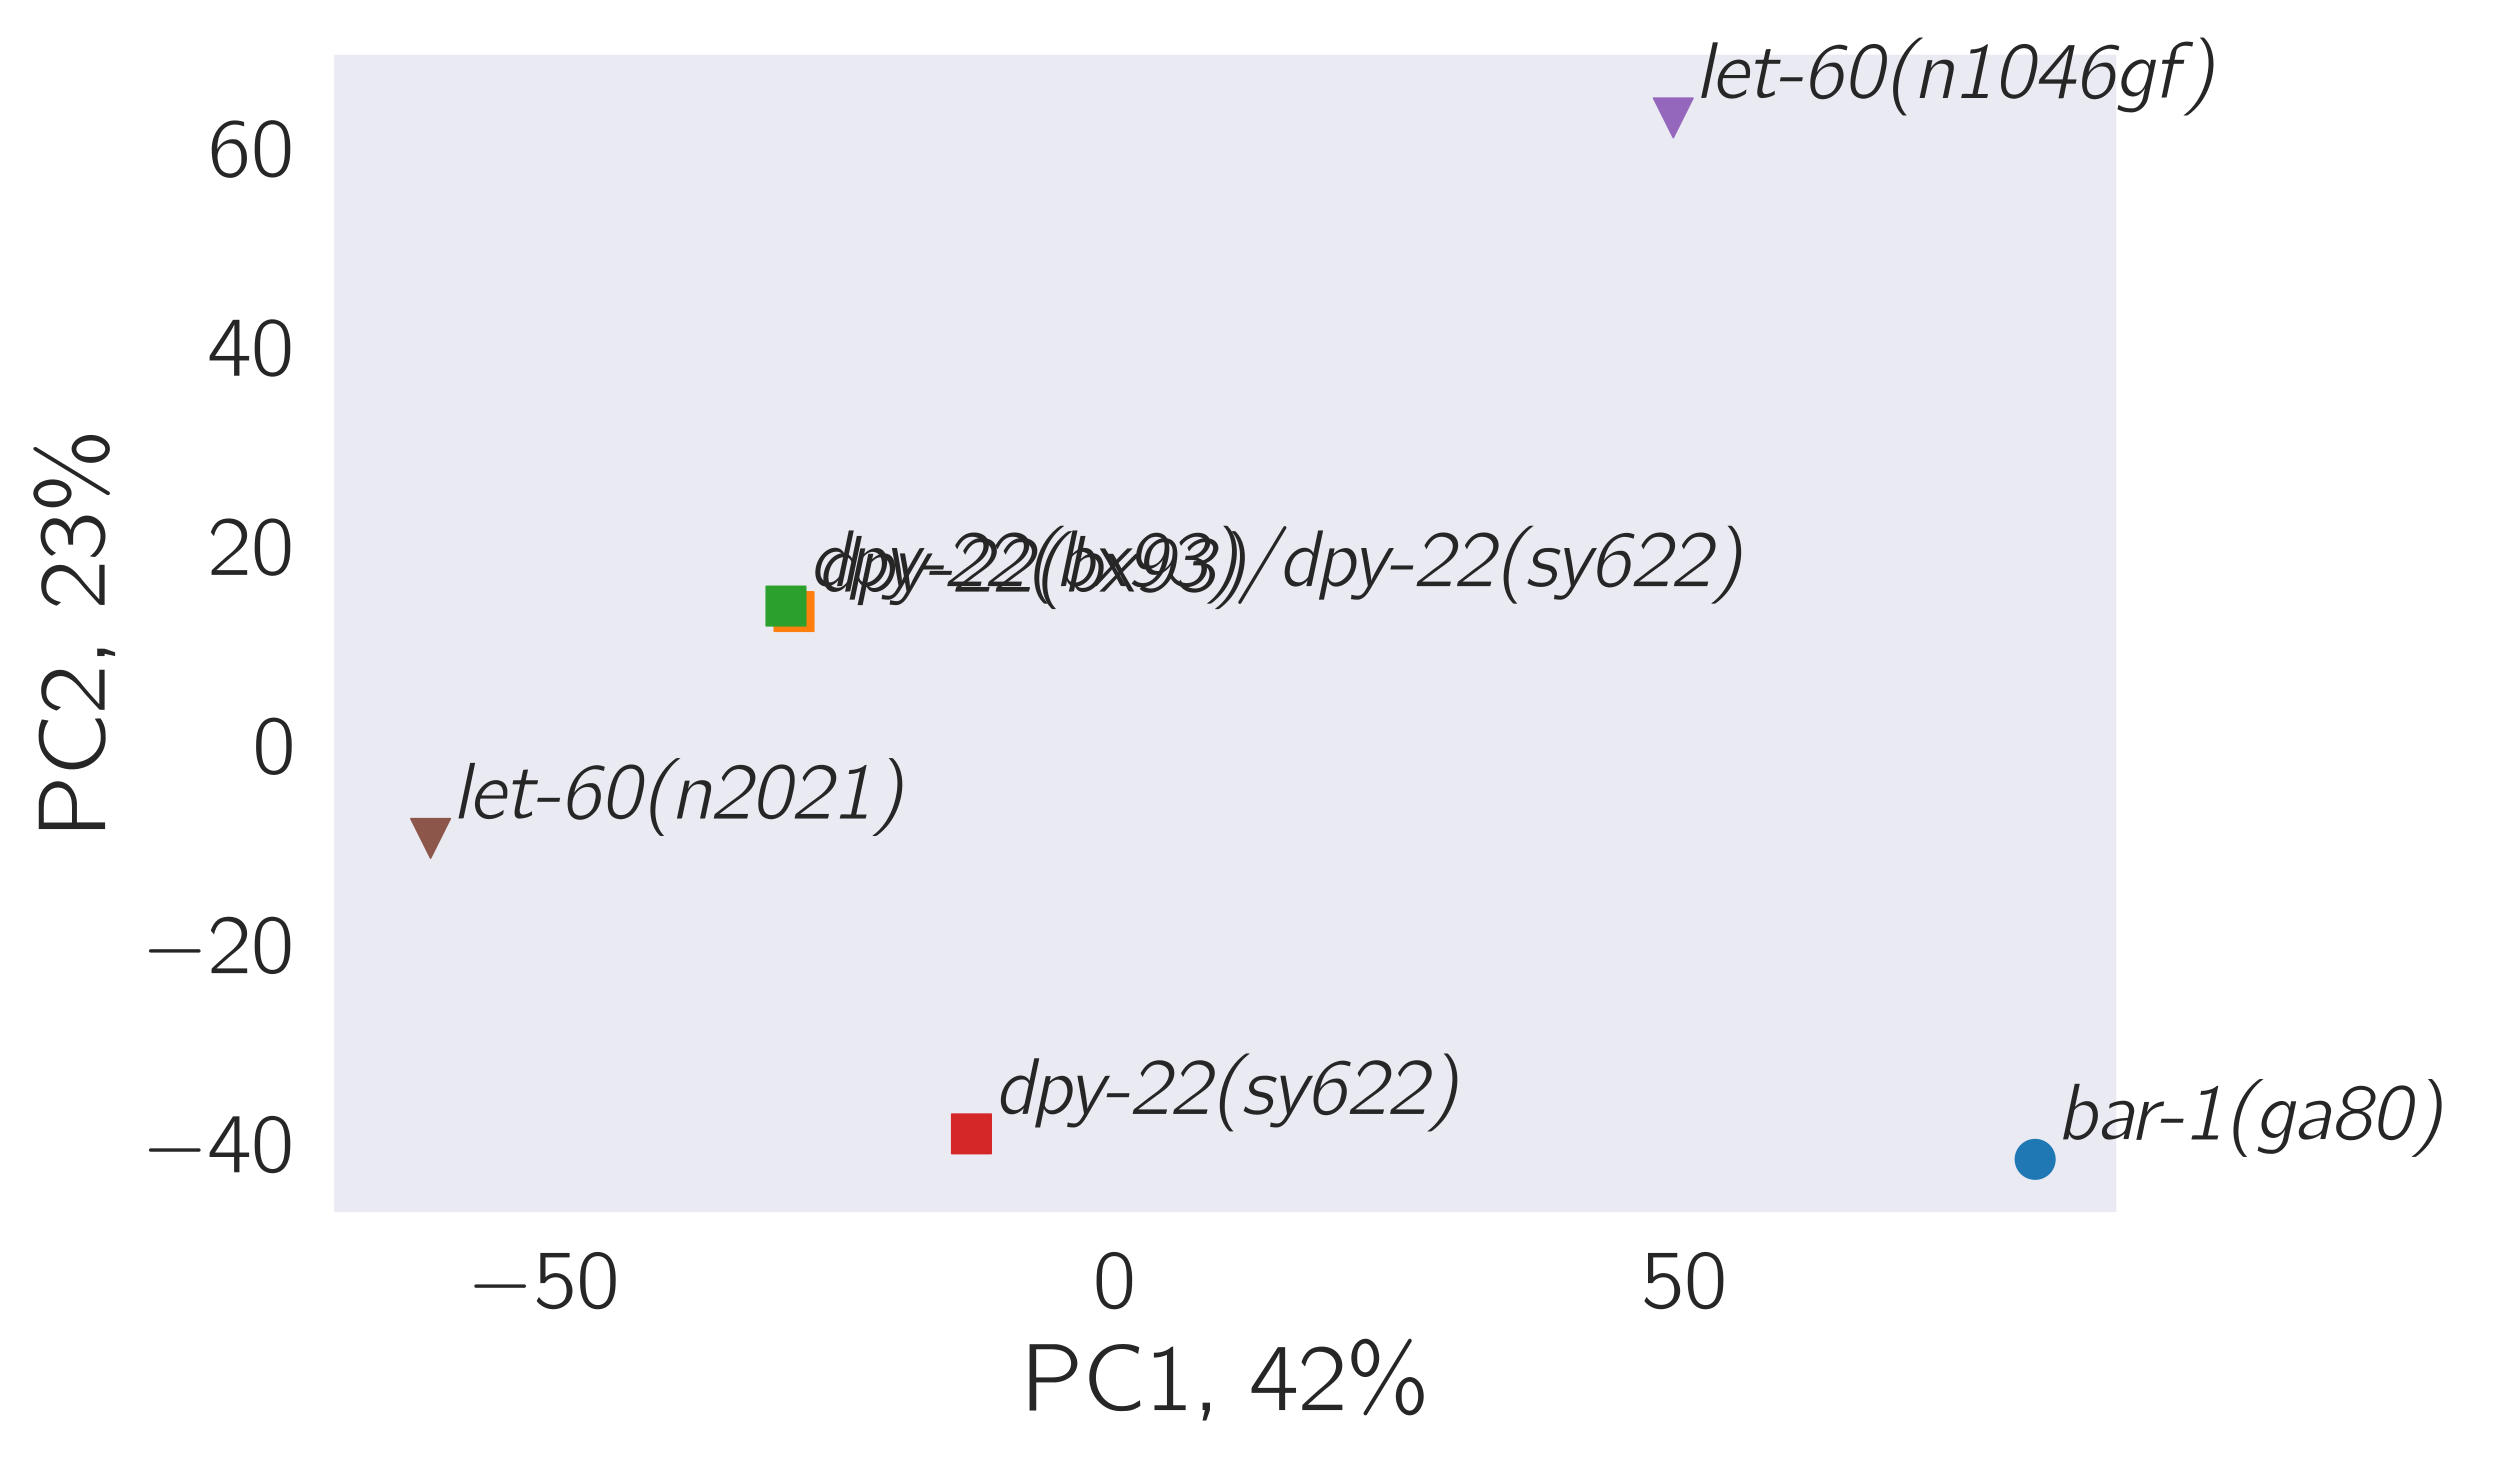 <?xml version="1.0" encoding="utf-8" standalone="no"?>
<!DOCTYPE svg PUBLIC "-//W3C//DTD SVG 1.1//EN"
  "http://www.w3.org/Graphics/SVG/1.1/DTD/svg11.dtd">
<!-- Created with matplotlib (http://matplotlib.org/) -->
<svg height="275.087pt" version="1.1" viewBox="0 0 469.661 275.087" width="469.661pt" xmlns="http://www.w3.org/2000/svg" xmlns:xlink="http://www.w3.org/1999/xlink">
 <defs>
  <style type="text/css">
*{stroke-linecap:butt;stroke-linejoin:round;}
  </style>
 </defs>
 <g id="figure_1">
  <g id="patch_1">
   <path d="M 0 275.087 
L 469.661 275.087 
L 469.661 0 
L 0 0 
z
" style="fill:#ffffff;"/>
  </g>
  <g id="axes_1">
   <g id="patch_2">
    <path d="M 62.777 227.719 
L 397.577 227.719 
L 397.577 10.279 
L 62.777 10.279 
z
" style="fill:#eaeaf2;"/>
   </g>
   <g id="matplotlib.axis_1">
    <g id="xtick_1">
     <g id="line2d_1"/>
     <g id="text_1">
      <!-- $-50$ -->
      <defs>
       <path d="M 9.797 28.078 
C 8 27.484 7.797 24.781 9.797 24.281 
C 10.297 24.078 10.906 24.188 11.5 24.188 
L 64.703 24.188 
C 65.906 24.188 67.797 23.781 68.797 24.781 
C 69.906 25.875 69.297 27.875 67.703 28.188 
C 66.5 28.375 65.094 28.188 63.906 28.188 
L 11.406 28.188 
C 10.906 28.188 10.297 28.281 9.797 28.078 
z
" id="Computer_Modern_Bright_Math_Symbols-0"/>
       <path d="M 8.406 65.281 
L 8.406 29.703 
L 12.203 29.703 
C 12.703 29.703 13.406 29.609 13.797 29.812 
C 14.297 30.109 14.594 30.797 14.906 31.203 
C 15.594 32.094 16.406 32.797 17.203 33.5 
C 20.797 36.484 27.703 37.672 32.297 35.391 
C 38.594 32.391 39.797 24.531 39.297 18.359 
C 39 14.453 37.797 10.875 35.5 8.578 
C 30.203 3 21.297 3 14.797 6.266 
C 11.594 7.859 8.906 10.344 6.906 13.328 
L 6.797 13.328 
C 6.5 12.828 4.203 9.344 4.203 8.75 
C 4.203 8.344 4.5 8.047 4.703 7.75 
C 7.703 4.266 11.594 1.578 16.094 0.078 
C 25 -2.703 35 -0.516 41.297 6.656 
C 48.797 15.312 47.797 29.406 39.094 36.969 
C 36.5 39.359 32.906 41.047 28.594 41.438 
C 22.797 42.234 17.594 39.453 14.5 36.859 
L 14.5 60 
L 42.906 60 
L 42.906 65.281 
z
" id="Computer_Modern_Bright-53"/>
       <path d="M 14.797 63.344 
C 11.906 61.344 9.906 58.656 8.406 55.562 
C 4.797 48.594 4.406 40.438 4.406 31.562 
C 4.406 20.422 6.406 10.156 12 4.281 
C 17.297 -1.188 25.703 -2.594 32.797 0.297 
C 37.203 1.984 40.406 5.672 42.406 9.656 
C 46 16.734 46.406 25.203 46.406 33.953 
C 46.406 36.75 46.297 39.531 46 42.328 
C 45.297 49 43 56.359 39.297 60.453 
C 33.203 67.125 22.297 68.609 14.797 63.344 
z
M 34.906 57.656 
C 39.594 52.688 40 43.125 40 34.062 
L 40 28.688 
C 40 24.094 39.203 18.125 38.203 14.734 
C 36.797 10.062 34.5 6.672 29.906 4.578 
C 24.297 2.594 18.5 4.484 15.297 8.859 
C 11 14.547 10.797 24.594 10.797 33.469 
C 10.797 41.828 10.906 51.094 15 56.562 
C 19.5 62.547 29.203 63.531 34.906 57.656 
z
" id="Computer_Modern_Bright-48"/>
      </defs>
      <g style="fill:#262626;" transform="translate(87.77 245.788)scale(0.16 -0.16)">
       <use transform="scale(0.996)" xlink:href="#Computer_Modern_Bright_Math_Symbols-0"/>
       <use transform="translate(77.487 0)scale(0.996)" xlink:href="#Computer_Modern_Bright-53"/>
       <use transform="translate(128.131 0)scale(0.996)" xlink:href="#Computer_Modern_Bright-48"/>
      </g>
     </g>
    </g>
    <g id="xtick_2">
     <g id="line2d_2"/>
     <g id="text_2">
      <!-- $0$ -->
      <g style="fill:#262626;" transform="translate(205.3 245.788)scale(0.16 -0.16)">
       <use transform="scale(0.996)" xlink:href="#Computer_Modern_Bright-48"/>
      </g>
     </g>
    </g>
    <g id="xtick_3">
     <g id="line2d_3"/>
     <g id="text_3">
      <!-- $50$ -->
      <g style="fill:#262626;" transform="translate(308.262 245.788)scale(0.16 -0.16)">
       <use transform="scale(0.996)" xlink:href="#Computer_Modern_Bright-53"/>
       <use transform="translate(50.643 0)scale(0.996)" xlink:href="#Computer_Modern_Bright-48"/>
      </g>
     </g>
    </g>
    <g id="text_4">
     <!-- PC1, 42\% -->
     <defs>
      <path d="M 8 69 
L 8 -0.5 
L 15 -0.5 
L 15 29 
L 29.094 29 
C 31.297 29 33.5 29 35.594 29 
C 43 29.594 49.203 32.625 53.406 37.156 
C 57.703 41.891 59.594 49.141 56.797 55.297 
C 53.594 63.062 46 67.984 36.297 69 
C 33.406 69 30.406 69 27.5 69 
z
M 14.906 34.188 
L 14.906 63.719 
L 28.594 63.719 
C 37.297 63.719 45.203 62.719 49.203 56.656 
C 51.906 52.625 52.297 46.984 50.094 42.656 
C 48.906 40.344 47.094 38.516 44.906 37.203 
C 40 34.188 34.297 34.188 28.797 34.188 
z
" id="Computer_Modern_Bright-80"/>
      <path d="M 60.5 10.281 
C 58.5 9.281 56.703 7.891 54.703 6.891 
C 50 4.5 44 3.609 37.5 4.203 
C 31.703 5 26.906 7.781 23.406 11.266 
C 12.203 22.453 11.406 42.125 21.297 54.406 
C 25.5 59.891 31.906 64 41.297 64 
C 45.094 64 49 63.297 52.5 61.906 
C 54.594 61 56.594 59.812 58.594 58.812 
L 59.797 65.797 
C 57.594 66.656 55.297 67.531 53 68.062 
C 47.406 69.578 38.906 69.578 33.094 68.188 
C 22.906 65.906 15.5 58.844 11.297 50.719 
C 5.5 39.188 6.203 24.812 13.203 14 
C 15 11.109 17.297 8.531 19.906 6.344 
C 25.906 1.188 33.297 -1.797 43.594 -1 
C 49.797 -1 53.406 0.016 58.203 2.672 
C 58.703 2.969 60.594 3.984 60.906 4.391 
C 61.094 4.891 60.594 8.953 60.5 10.281 
z
" id="Computer_Modern_Bright-67"/>
      <path d="M 9.703 59.984 
L 9.703 55 
C 15.203 55 19 56 23.406 57.891 
L 23.406 4.984 
L 10.297 4.984 
L 10.297 0 
L 43 0 
L 43 4.984 
L 29.906 4.984 
L 29.906 66.5 
C 27.5 66.5 27.906 65.891 26 64.516 
C 21.906 61.562 16.203 59.984 9.703 59.984 
z
" id="Computer_Modern_Bright-49"/>
      <path d="M 9.906 7.766 
L 9.906 0 
L 12.297 0 
L 9.797 -11 
L 13.797 -11 
C 15.094 -7.344 16.406 -3.766 17.594 -0.094 
C 17.703 2.391 17.703 5.078 17.703 7.766 
z
" id="Computer_Modern_Bright-44"/>
      <path d="M 2.094 18 
L 31 18 
L 31 0 
L 37.297 0 
L 37.297 18 
L 48.703 18 
L 48.703 23.266 
L 37.297 23.266 
L 37.297 65.922 
L 31.906 65.922 
C 30.094 65.922 29.594 66.031 28.797 64.531 
C 24.797 58.062 3.703 25.656 3 24.766 
C 2.203 23.375 2.094 23.469 2.094 21.375 
z
M 31.297 60.516 
L 31.297 23.266 
L 8.594 23.266 
C 9.297 24.672 10.297 25.969 11.203 27.359 
C 16.203 35.016 28.094 53.25 30.594 58.922 
C 30.906 59.422 31 60.016 31.297 60.516 
z
" id="Computer_Modern_Bright-52"/>
      <path d="M 7.297 45.625 
C 8.703 51.188 11.094 57.547 16.797 60.047 
C 19.203 61.031 21.797 61.234 24.406 61.031 
C 29.297 60.641 34.094 58.641 37.094 54.656 
C 39.297 51.688 40.094 48 39.703 44.438 
C 38.5 34.094 28.297 26.641 21.703 21.062 
C 17.906 17.891 7.094 7.75 7.094 7.75 
L 5.406 6.156 
C 4.5 5.266 4.406 5.266 4.406 3.484 
L 4.406 0 
L 46.406 0 
L 46.406 5.578 
L 10.203 5.578 
C 13.406 8.688 26.703 20.359 28.5 21.75 
C 34.297 26.453 40.797 31.156 44.297 37.938 
C 48.203 45.719 46.5 55.516 39.906 61.297 
C 35.906 64.797 30.406 66.5 25.094 66.5 
C 20.203 66.5 15.203 65.5 11.297 62.422 
C 8.297 59.938 5.797 56.25 4.406 52.484 
C 4.094 51.891 3.594 50.891 3.703 50.203 
C 3.797 49.594 4.406 49.109 4.703 48.703 
C 5.5 47.703 6.297 46.516 7.297 45.625 
z
" id="Computer_Modern_Bright-50"/>
      <path d="M 18.594 74.688 
C 13.703 74 9.797 70.406 7.594 66.125 
C 4.297 59.453 4 50.797 7.203 44.016 
C 9.594 38.844 14.594 33.859 20.797 34.656 
C 25.406 35.156 29 38.438 31.203 42.422 
C 35 49.203 35.094 58.062 32.094 65.125 
C 29.906 70.312 24.703 75.391 18.594 74.688 
z
M 65.906 74.594 
C 64.906 74.297 64.5 73.594 64 72.797 
L 18.594 -1.5 
C 18.297 -2.094 17.797 -2.688 17.703 -3.391 
C 17.594 -4.578 18.703 -5.672 19.906 -5.578 
C 20.906 -5.484 21.406 -4.688 21.797 -3.984 
C 22.406 -3.094 67.906 71.5 68 71.609 
C 68.703 73 67.703 75.094 65.906 74.594 
z
M 19 69.703 
C 22.797 70.016 25.406 66.719 26.797 63.531 
C 29.094 57.859 29 49.891 26.406 45.016 
C 25.203 42.531 23.203 39.828 20.094 39.531 
C 16.297 39.234 13.5 42.219 12.297 45.516 
C 11.203 48.406 11.094 51.594 11.094 54.578 
C 11.094 57.656 11.203 60.953 12.297 63.828 
C 13.406 66.719 15.703 69.406 19 69.703 
z
M 65.203 34.562 
C 60.297 33.859 56.406 30.281 54.203 26 
C 50.906 19.312 50.594 10.656 53.797 3.891 
C 56.203 -1.297 61.203 -6.281 67.406 -5.484 
C 72 -4.984 75.594 -1.688 77.797 2.297 
C 81.594 9.062 81.703 17.922 78.703 25 
C 76.5 30.172 71.297 35.25 65.203 34.562 
z
M 65.594 29.578 
C 69.406 29.875 72 26.594 73.406 23.406 
C 75.703 17.719 75.594 9.766 73 4.875 
C 71.797 2.391 69.797 -0.297 66.703 -0.594 
C 62.906 -0.891 60.094 2.094 58.906 5.375 
C 57.797 8.266 57.703 11.453 57.703 14.438 
C 57.703 17.531 57.797 20.812 59 23.797 
C 60.094 26.688 62.406 29.281 65.594 29.578 
z
" id="Computer_Modern_Bright-37"/>
     </defs>
     <g style="fill:#262626;" transform="translate(191.984 264.898)scale(0.18 -0.18)">
      <use transform="scale(0.996)" xlink:href="#Computer_Modern_Bright-80"/>
      <use transform="translate(62.889 0)scale(0.996)" xlink:href="#Computer_Modern_Bright-67"/>
      <use transform="translate(128.061 0)scale(0.996)" xlink:href="#Computer_Modern_Bright-49"/>
      <use transform="translate(178.704 0)scale(0.996)" xlink:href="#Computer_Modern_Bright-44"/>
      <use transform="translate(237.566 0)scale(0.996)" xlink:href="#Computer_Modern_Bright-52"/>
      <use transform="translate(288.21 0)scale(0.996)" xlink:href="#Computer_Modern_Bright-50"/>
      <use transform="translate(338.853 0)scale(0.996)" xlink:href="#Computer_Modern_Bright-37"/>
     </g>
    </g>
   </g>
   <g id="matplotlib.axis_2">
    <g id="ytick_1">
     <g id="line2d_4"/>
     <g id="text_5">
      <!-- $-40$ -->
      <g style="fill:#262626;" transform="translate(26.642 220.225)scale(0.16 -0.16)">
       <use transform="scale(0.996)" xlink:href="#Computer_Modern_Bright_Math_Symbols-0"/>
       <use transform="translate(77.487 0)scale(0.996)" xlink:href="#Computer_Modern_Bright-52"/>
       <use transform="translate(128.131 0)scale(0.996)" xlink:href="#Computer_Modern_Bright-48"/>
      </g>
     </g>
    </g>
    <g id="ytick_2">
     <g id="line2d_5"/>
     <g id="text_6">
      <!-- $-20$ -->
      <g style="fill:#262626;" transform="translate(26.642 182.814)scale(0.16 -0.16)">
       <use transform="scale(0.996)" xlink:href="#Computer_Modern_Bright_Math_Symbols-0"/>
       <use transform="translate(77.487 0)scale(0.996)" xlink:href="#Computer_Modern_Bright-50"/>
       <use transform="translate(128.131 0)scale(0.996)" xlink:href="#Computer_Modern_Bright-48"/>
      </g>
     </g>
    </g>
    <g id="ytick_3">
     <g id="line2d_6"/>
     <g id="text_7">
      <!-- $0$ -->
      <g style="fill:#262626;" transform="translate(47.409 145.403)scale(0.16 -0.16)">
       <use transform="scale(0.996)" xlink:href="#Computer_Modern_Bright-48"/>
      </g>
     </g>
    </g>
    <g id="ytick_4">
     <g id="line2d_7"/>
     <g id="text_8">
      <!-- $20$ -->
      <g style="fill:#262626;" transform="translate(39.04 107.992)scale(0.16 -0.16)">
       <use transform="scale(0.996)" xlink:href="#Computer_Modern_Bright-50"/>
       <use transform="translate(50.643 0)scale(0.996)" xlink:href="#Computer_Modern_Bright-48"/>
      </g>
     </g>
    </g>
    <g id="ytick_5">
     <g id="line2d_8"/>
     <g id="text_9">
      <!-- $40$ -->
      <g style="fill:#262626;" transform="translate(39.04 70.581)scale(0.16 -0.16)">
       <use transform="scale(0.996)" xlink:href="#Computer_Modern_Bright-52"/>
       <use transform="translate(50.643 0)scale(0.996)" xlink:href="#Computer_Modern_Bright-48"/>
      </g>
     </g>
    </g>
    <g id="ytick_6">
     <g id="line2d_9"/>
     <g id="text_10">
      <!-- $60$ -->
      <defs>
       <path d="M 11.297 32.25 
L 11.203 32.25 
C 11.203 41.312 12.797 51.875 20.594 57.641 
C 24.906 60.734 30.703 62.328 38.203 60.531 
C 39.797 60.141 41.297 59.547 42.797 59.141 
L 42.797 62.625 
C 42.797 63.031 42.906 63.719 42.594 64.125 
C 41.906 65.016 36.297 65.906 36.094 65.906 
C 27.406 66.906 21.703 65.016 16.406 60.531 
C 10 55.078 6.297 47.016 5.094 38.875 
C 4 32.297 4.906 21.766 6.203 16.594 
C 8.297 8.938 12.297 2.188 19.703 -0.406 
C 24.094 -2 29.5 -2 33.703 0.016 
C 37.094 1.609 39.906 4.406 42.094 7.406 
C 45.594 12.203 46.5 18 46.094 23.906 
C 45.906 26.812 45.5 29.703 44.297 32.406 
C 42.406 36.703 39.203 41.203 35.094 43.203 
C 33.203 44 31.203 44 29.203 44 
C 23.906 44 18.906 41.719 15.203 37.922 
C 13.594 36.328 12 34.344 11.297 32.25 
z
M 24.406 39.125 
C 28.203 39.422 32.203 38.828 35.094 36.141 
C 38.906 32.547 39.594 27.469 39.594 22.578 
C 39.594 19.266 39.703 15.844 38.703 12.719 
C 38.094 11.109 37.297 9.703 36.406 8.391 
C 34.203 5.469 31.406 4.062 26.797 3.469 
C 22.297 3.469 17.797 5.25 15.203 9.016 
C 13.594 11.203 12.797 13.875 12.297 16.453 
C 11.703 19.141 11.297 21.906 11.5 24.578 
C 12 31.656 17 38.125 24.406 39.125 
z
" id="Computer_Modern_Bright-54"/>
      </defs>
      <g style="fill:#262626;" transform="translate(39.04 33.17)scale(0.16 -0.16)">
       <use transform="scale(0.996)" xlink:href="#Computer_Modern_Bright-54"/>
       <use transform="translate(50.643 0)scale(0.996)" xlink:href="#Computer_Modern_Bright-48"/>
      </g>
     </g>
    </g>
    <g id="text_11">
     <!-- PC2, 23\% -->
     <defs>
      <path d="M 8.094 50.875 
C 8.906 52.078 9.5 53.375 10.406 54.562 
C 12.5 57.359 15.406 59.547 18.703 60.844 
C 23.906 62.922 31.5 62.922 35.594 58.25 
C 39.203 54.109 37.703 47.609 34.406 43.75 
C 31.406 40.203 27.5 38.469 21.703 38.469 
C 20 38.469 18.406 37.984 16.703 37.984 
L 16.703 33 
L 23.594 33 
C 29.406 33 33.203 32.109 36.406 28.719 
C 41.906 22.938 41.406 12.688 35.297 7.406 
C 32.203 4.812 27.906 4.016 23.906 4.312 
C 16.094 4.922 9.203 9 4.594 15.375 
C 4.094 14.375 4.094 12.984 3.906 11.891 
C 3.594 10.297 3.594 10.297 4.594 9 
C 7.5 5.109 13.203 1.531 17.703 0.234 
C 25.703 -2.156 35 -1.062 41.203 5.016 
C 42.406 6.203 43.5 7.5 44.406 8.906 
C 48.094 14.672 48.203 22.25 44.094 27.812 
C 42.406 30.109 40.203 31.906 37.703 33.297 
C 36 34.312 34 35.297 32 35.5 
C 37.797 38.203 43.203 42.828 44.203 50.359 
C 45.094 57.375 41 61.688 36.797 64.188 
C 30.297 68 21.797 68 15.094 64.719 
C 12 63.234 9.203 61.031 7.094 58.344 
C 6.703 57.844 5.203 56.156 5.203 55.359 
C 5.203 54.859 5.594 54.359 5.906 53.969 
z
" id="Computer_Modern_Bright-51"/>
     </defs>
     <g style="fill:#262626;" transform="translate(19.653 157.192)rotate(-90)scale(0.18 -0.18)">
      <use transform="scale(0.996)" xlink:href="#Computer_Modern_Bright-80"/>
      <use transform="translate(62.889 0)scale(0.996)" xlink:href="#Computer_Modern_Bright-67"/>
      <use transform="translate(128.061 0)scale(0.996)" xlink:href="#Computer_Modern_Bright-50"/>
      <use transform="translate(178.704 0)scale(0.996)" xlink:href="#Computer_Modern_Bright-44"/>
      <use transform="translate(237.566 0)scale(0.996)" xlink:href="#Computer_Modern_Bright-50"/>
      <use transform="translate(288.21 0)scale(0.996)" xlink:href="#Computer_Modern_Bright-51"/>
      <use transform="translate(338.853 0)scale(0.996)" xlink:href="#Computer_Modern_Bright-37"/>
     </g>
    </g>
   </g>
   <g id="PathCollection_1">
    <defs>
     <path d="M 0 3.708 
C 0.983 3.708 1.927 3.317 2.622 2.622 
C 3.317 1.927 3.708 0.983 3.708 0 
C 3.708 -0.983 3.317 -1.927 2.622 -2.622 
C 1.927 -3.317 0.983 -3.708 0 -3.708 
C -0.983 -3.708 -1.927 -3.317 -2.622 -2.622 
C -3.317 -1.927 -3.708 -0.983 -3.708 0 
C -3.708 0.983 -3.317 1.927 -2.622 2.622 
C -1.927 3.317 -0.983 3.708 0 3.708 
z
" id="m81f372f945" style="stroke:#1f77b4;stroke-width:0.3;"/>
    </defs>
    <g clip-path="url(#pda4388cdfc)">
     <use style="fill:#1f77b4;stroke:#1f77b4;stroke-width:0.3;" x="382.335" xlink:href="#m81f372f945" y="217.803"/>
    </g>
   </g>
   <g id="PathCollection_2">
    <defs>
     <path d="M -3.708 3.708 
L 3.708 3.708 
L 3.708 -3.708 
L -3.708 -3.708 
z
" id="mbb20106b2c" style="stroke:#ff7f0e;stroke-width:0.3;"/>
    </defs>
    <g clip-path="url(#pda4388cdfc)">
     <use style="fill:#ff7f0e;stroke:#ff7f0e;stroke-width:0.3;" x="149.167" xlink:href="#mbb20106b2c" y="114.88"/>
    </g>
   </g>
   <g id="PathCollection_3">
    <defs>
     <path d="M -3.708 3.708 
L 3.708 3.708 
L 3.708 -3.708 
L -3.708 -3.708 
z
" id="m20e3a939fc" style="stroke:#2ca02c;stroke-width:0.3;"/>
    </defs>
    <g clip-path="url(#pda4388cdfc)">
     <use style="fill:#2ca02c;stroke:#2ca02c;stroke-width:0.3;" x="147.658" xlink:href="#m20e3a939fc" y="113.86"/>
    </g>
   </g>
   <g id="PathCollection_4">
    <defs>
     <path d="M -3.708 3.708 
L 3.708 3.708 
L 3.708 -3.708 
L -3.708 -3.708 
z
" id="m16e5d5f6fb" style="stroke:#d62728;stroke-width:0.3;"/>
    </defs>
    <g clip-path="url(#pda4388cdfc)">
     <use style="fill:#d62728;stroke:#d62728;stroke-width:0.3;" x="182.505" xlink:href="#m16e5d5f6fb" y="213.009"/>
    </g>
   </g>
   <g id="PathCollection_5">
    <defs>
     <path d="M -0 3.708 
L 3.708 -3.708 
L -3.708 -3.708 
z
" id="ma14741f136" style="stroke:#9467bd;stroke-width:0.3;"/>
    </defs>
    <g clip-path="url(#pda4388cdfc)">
     <use style="fill:#9467bd;stroke:#9467bd;stroke-width:0.3;" x="314.349" xlink:href="#ma14741f136" y="22.149"/>
    </g>
   </g>
   <g id="PathCollection_6">
    <defs>
     <path d="M -0 3.708 
L 3.708 -3.708 
L -3.708 -3.708 
z
" id="m5597608f4a" style="stroke:#8c564b;stroke-width:0.3;"/>
    </defs>
    <g clip-path="url(#pda4388cdfc)">
     <use style="fill:#8c564b;stroke:#8c564b;stroke-width:0.3;" x="80.889" xlink:href="#m5597608f4a" y="157.509"/>
    </g>
   </g>
   <g id="patch_3">
    <path d="M 62.777 227.719 
L 62.777 10.279 
" style="fill:none;"/>
   </g>
   <g id="patch_4">
    <path d="M 397.577 227.719 
L 397.577 10.279 
" style="fill:none;"/>
   </g>
   <g id="patch_5">
    <path d="M 62.777 227.719 
L 397.577 227.719 
" style="fill:none;"/>
   </g>
   <g id="patch_6">
    <path d="M 62.777 10.279 
L 397.577 10.279 
" style="fill:none;"/>
   </g>
   <g id="text_12">
    <!-- \emph{bar-1(ga80)} -->
    <defs>
     <path d="M 21.094 70 
L 6.406 0 
C 8.594 0 10.797 0 12.703 0.297 
C 13.406 2.203 13.703 4.422 14.094 6.516 
L 14.203 6.516 
C 14.906 4.594 16.406 2.484 18 1.469 
C 23.094 -2.25 30.297 -0.344 35.203 2.781 
C 42.594 7.219 47.906 15.984 49.594 24.547 
C 50.297 28.078 50.406 31.812 49.797 35.422 
C 48.406 42.891 43.906 48.828 35.203 48.125 
C 29.906 47.625 25.203 44.797 21.406 41.078 
L 27.406 70 
z
M 38.094 41.812 
C 39 41.297 39.797 40.797 40.5 40.094 
C 44 36.672 44.094 31.219 43.5 26.688 
C 42.594 19.422 39.594 11.859 33.297 7.609 
C 30.594 5.953 27.594 4.5 23.594 4.5 
C 19.203 4.5 15.797 6.938 15.203 11.156 
C 15.203 12.266 15.594 13.578 15.906 14.688 
C 16.797 18.719 20.094 35.656 20.594 36.766 
C 21.094 37.672 22 38.484 22.703 39.188 
C 26.594 42.812 32.297 44.734 38.094 41.812 
z
M 21.297 41.047 
C 21.297 41.047 21.406 41.047 21.406 41.047 
C 21.406 40.938 21.297 40.844 21.297 41.047 
z
" id="Computer_Modern_Bright_Slanted-98"/>
     <path d="M 16 38.812 
C 17.406 39.406 18.703 40.297 20.094 41.016 
C 23.406 42.5 26.797 43.5 30.5 43.797 
C 32.094 44 33.906 44 35.406 43.594 
C 39 42.703 41 39.234 41.094 35.656 
C 41.094 33.375 40.203 30.406 39.797 28.516 
C 39.797 27.703 39.5 27.016 38.594 27.016 
L 36.906 27.016 
C 34.594 26.719 32.406 26.719 30.094 26.406 
C 24.5 25.625 18.594 24.203 13.906 21.016 
C 11.703 19.609 9.594 17.703 8.406 15.406 
C 5.906 10.797 6.203 3.062 11.594 0.531 
C 14.406 -0.469 16.906 -0.266 20.594 0.234 
C 26.203 1.25 31.406 3.469 35.5 7.5 
L 34 0.5 
L 38.594 0.5 
C 39.594 0.5 40.5 0.297 40.5 1.594 
C 40.703 2.297 47.297 33.203 47.5 34.812 
C 47.797 38.406 46.703 42.141 44.203 44.859 
C 41.906 47.172 38.797 48.391 35.594 48.688 
C 31.5 48.984 25.594 47.781 22.906 46.969 
C 21.703 46.578 17.594 45.156 16.906 44.453 
C 16.5 44.047 16.297 40.125 16 38.812 
z
M 38.906 24 
C 38.406 21.375 37.797 18.844 37.297 16.234 
C 36.797 14.109 36.406 12.094 35.094 10.375 
C 31.703 6.047 25.594 4.234 20.297 4.828 
C 17.797 5.141 14.906 6.141 13.703 8.562 
C 11.906 12.094 14.703 16.031 17.297 18.141 
C 22.203 22.172 30.906 24 38.906 24 
z
" id="Computer_Modern_Bright_Slanted-97"/>
     <path d="M 19.906 34.531 
L 19.797 34.531 
L 22.406 47.141 
L 16.406 47.141 
L 6.406 -0.5 
L 10.906 -0.5 
C 11.406 -0.5 12.203 -0.703 12.594 -0.297 
C 12.906 -0.094 13.5 3.438 13.797 4.641 
L 16.703 18.578 
C 17.5 22.125 18 25.844 19.594 29.172 
C 23.406 36.859 31.906 42 40.406 42 
L 41.5 47.75 
C 34.906 47.75 28.594 44.422 24 39.781 
C 22.5 38.266 20.906 36.453 19.906 34.531 
z
M 19.703 34.891 
C 19.703 34.891 19.797 34.891 19.797 34.891 
C 19.797 34.781 19.703 34.688 19.703 34.891 
z
" id="Computer_Modern_Bright_Slanted-114"/>
     <path d="M 5.906 26.031 
L 4.906 21 
L 32.797 21 
L 33.797 26.031 
z
" id="Computer_Modern_Bright_Slanted-45"/>
     <path d="M 22.5 61 
L 21.5 55.953 
C 26.297 55.953 31.406 56.594 35.703 58.875 
L 24.5 5.031 
C 20.297 5.031 15.297 5.531 11.5 5.031 
C 10.906 3.547 10.703 1.672 10.297 0 
C 21.094 0 32.594 0 42.797 0 
C 43.406 1.438 43.703 3.281 44.094 5.031 
L 31 5.031 
C 35.203 26.047 39.797 46.578 44.094 67.5 
C 41.703 67.5 42 67.094 40 65.594 
C 35.594 62.609 28.906 61 22.5 61 
z
" id="Computer_Modern_Bright_Slanted-49"/>
     <path d="M 29.5 -22 
C 28.594 -20.781 27.5 -19.781 26.594 -18.562 
C 20.406 -10.297 17.594 1.594 18.703 14.906 
C 20.406 38.484 31.406 61.375 47.594 73.984 
C 48.406 74.688 49.406 75.188 50.094 76 
L 46.906 76 
C 46.406 76 45.703 76.109 45.203 75.906 
C 44.203 75.594 40.906 72.875 40.703 72.781 
C 27.094 61.578 17.594 45.344 13.797 25.906 
C 10.594 10.266 12.203 -5.656 19.594 -16.344 
C 20.594 -17.562 23.297 -21.188 24.594 -21.891 
C 25.094 -22.094 25.797 -22 26.297 -22 
z
" id="Computer_Modern_Bright_Slanted-40"/>
     <path d="M 37.906 12.094 
L 38 12.094 
C 37.703 10.172 37.203 8.266 36.797 6.344 
C 36.203 3.328 35.703 0.172 34.703 -2.641 
C 33.5 -5.969 31.203 -9.109 28.297 -11.125 
C 25.906 -12.75 23.797 -13.25 19.906 -12.953 
C 15.094 -12.953 11.594 -12.031 7.797 -10.266 
C 6.703 -9.75 5.797 -9.125 4.703 -8.609 
L 3.5 -14.172 
C 8.094 -16.25 12.203 -18 18.406 -18 
C 19.797 -18.109 21.203 -18.203 22.594 -18.109 
C 31.703 -17.203 38.5 -10.266 41.094 -2.938 
C 41.797 -1.125 42.094 0.875 42.5 2.797 
L 44.203 10.828 
C 44.797 13.531 51.906 46.891 52 48 
L 45.703 48 
L 44.094 40.266 
C 43.703 40.984 43.5 41.781 43.203 42.484 
C 42.5 43.906 41.5 45.219 40.297 46.219 
C 34.406 51.156 25 46.625 21 43.5 
C 15.094 38.969 11 32.297 9.203 25.125 
C 6.906 16.25 9.5 8.062 14.906 4.328 
C 18.797 1.594 24.797 0.781 30 3.719 
C 32.906 5.438 36.406 8.969 37.906 12.094 
z
M 34.594 43.5 
C 40.297 43.5 42.703 39.547 42.703 33.891 
C 42.594 33.188 42.406 32.375 42.297 31.672 
C 40.703 24.609 39.406 17.547 35.594 12.109 
C 33.703 9.391 30.906 7.172 27.5 6.859 
C 25 6.656 22.406 7.578 20.797 8.375 
C 15.906 11.203 14.297 17.25 15.094 22.594 
C 16 28.953 19.5 35.031 24.5 39.062 
C 27.406 41.438 30.906 43.203 34.594 43.5 
z
M 38 12.203 
C 38 12.203 38.094 12.203 38.094 12.203 
C 38.094 12.094 38 12 38 12.203 
z
" id="Computer_Modern_Bright_Slanted-103"/>
     <path d="M 26.203 36.094 
C 18.797 34.047 11.406 29.297 8.406 21.797 
C 6.703 17.344 6.703 12.172 8.703 8.109 
C 12 1.531 19.5 -1.516 26.406 -1 
C 35.094 -1 43.406 3.594 48.094 11.141 
C 51.094 15.828 52.594 21.734 50.297 27.047 
C 48.594 31.328 43.906 34.484 39.594 35.719 
C 41.203 36.219 42.797 36.609 44.297 37.312 
C 48.797 39.312 53.094 42.609 55.297 47.109 
C 56.5 49.5 57 52.203 56.5 55.406 
C 55 63.703 46.297 67.5 38.406 67.5 
C 30.797 67.5 23.094 63.75 18.594 57.469 
C 16 53.719 14.406 48.953 16 44.5 
C 17.703 39.938 21.703 37.922 26.203 36.094 
z
M 43.203 61.906 
C 45 61.516 46.797 60.703 48.203 59.5 
C 52 55.969 51 49.516 48.5 45.578 
C 45.797 41.141 40.797 38.719 35.703 38.312 
C 31.594 37.922 27 38.625 24.594 40.641 
C 19.703 44.266 20.906 51.531 24.094 55.969 
C 27.906 61.312 35.406 63.531 43.203 61.906 
z
M 30.703 32.781 
C 34.703 33.094 39.5 32.375 42.406 29.25 
C 46.594 24.812 44.906 16.953 42.5 12.625 
C 39.906 7.375 33.906 4.047 27.5 4.047 
C 23.703 4.047 19.094 4.141 16.297 6.969 
C 12.906 10.5 13.297 16.047 14.703 20.375 
C 16.906 27.641 23.406 32.172 30.703 32.781 
z
" id="Computer_Modern_Bright_Slanted-56"/>
     <path d="M 31.797 66.578 
C 20.5 62.125 15.297 49.781 12.5 38.656 
C 9.797 27.531 6.594 10.734 14.5 3.156 
C 17 0.609 21.594 -1 26.297 -1 
C 40.406 0.297 47.5 12.172 50.906 23.5 
C 51.297 25.031 51.797 26.438 52.094 27.969 
C 53.406 32.922 55.094 40.438 55.203 45.703 
C 55.203 47.031 55.297 48.438 55.297 49.75 
C 55.203 56.328 53 63.125 47.297 66.062 
C 42.797 68.5 36.797 68.5 31.797 66.578 
z
M 44.094 61.312 
C 49.297 58.5 49.703 52.047 49.297 46.797 
C 48.797 41.156 46.5 29.859 45.203 25.828 
C 43.094 17.453 39.406 7.781 30.5 4.844 
C 27.297 3.938 23.297 3.938 20.703 5.562 
C 13 10.297 15.703 22.797 17.203 30.672 
C 19.594 42.062 21.703 54.859 30.203 60.109 
C 33.5 62.422 39.594 63.844 44.094 61.312 
z
" id="Computer_Modern_Bright_Slanted-48"/>
     <path d="M 20.906 76 
C 21.797 74.797 22.906 73.781 23.797 72.578 
C 25.594 70.25 27 67.625 28.203 64.906 
C 32.5 54.719 32.703 43.125 31 32.344 
C 28.297 15.219 21.297 -1.625 9.203 -14.234 
C 6.5 -17.047 3.5 -19.578 0.297 -21.891 
C 1.297 -22.203 2.5 -22 3.594 -22 
C 4.203 -22 4.797 -22.094 5.406 -21.891 
C 11.203 -18.359 18.297 -10.797 21.5 -6.562 
C 29.094 3.625 34.203 15.719 36.703 28.219 
C 39.906 44.938 37.906 60.672 30.094 71.266 
C 29.406 72.172 26.797 75.5 25.906 75.906 
C 25.406 76.109 24.703 76 24.203 76 
z
" id="Computer_Modern_Bright_Slanted-41"/>
    </defs>
    <g style="fill:#262626;" transform="translate(386.621 214.062)scale(0.15 -0.15)">
     <use transform="scale(0.996)" xlink:href="#Computer_Modern_Bright_Slanted-98"/>
     <use transform="translate(48.152 0)scale(0.996)" xlink:href="#Computer_Modern_Bright_Slanted-97"/>
     <use transform="translate(91.739 0)scale(0.996)" xlink:href="#Computer_Modern_Bright_Slanted-114"/>
     <use transform="translate(123.702 0)scale(0.996)" xlink:href="#Computer_Modern_Bright_Slanted-45"/>
     <use transform="translate(156.911 0)scale(0.996)" xlink:href="#Computer_Modern_Bright_Slanted-49"/>
     <use transform="translate(207.554 0)scale(0.996)" xlink:href="#Computer_Modern_Bright_Slanted-40"/>
     <use transform="translate(246.574 0)scale(0.996)" xlink:href="#Computer_Modern_Bright_Slanted-103"/>
     <use transform="translate(294.727 0)scale(0.996)" xlink:href="#Computer_Modern_Bright_Slanted-97"/>
     <use transform="translate(341.219 0)scale(0.996)" xlink:href="#Computer_Modern_Bright_Slanted-56"/>
     <use transform="translate(391.862 0)scale(0.996)" xlink:href="#Computer_Modern_Bright_Slanted-48"/>
     <use transform="translate(442.505 0)scale(0.996)" xlink:href="#Computer_Modern_Bright_Slanted-41"/>
    </g>
   </g>
   <g id="text_13">
    <!-- \emph{dpy-22(bx93)} -->
    <defs>
     <path d="M 50.297 70 
L 44.406 41.672 
C 43.906 42.281 43.5 42.984 43.094 43.578 
C 42.203 44.797 41.094 45.797 39.797 46.516 
C 32.703 50.844 23.797 46.812 18.406 41.469 
C 12.797 35.922 9.203 28.453 8.406 20.578 
C 7.406 11.5 10.297 3.844 16.5 0.719 
C 22 -1.906 28.5 0.016 33.094 3.531 
C 34.406 4.547 36 5.859 36.906 7.266 
L 37 7.266 
L 35.5 0 
C 37.703 0 39.906 0 41.797 0.297 
L 42.203 1.406 
C 43.203 6.453 44.297 11.375 45.406 16.406 
L 56.594 70 
z
M 42.406 39.672 
C 42.703 39.062 43.094 38.359 43.203 37.656 
C 43.406 36.641 42.906 35.328 42.703 34.328 
C 40.703 25.344 38.406 14.156 38.406 14.156 
C 38 11.734 37.203 10.828 35.594 9.219 
C 33.297 6.891 30.5 5.078 27.094 4.781 
C 23.406 4.484 19.797 5.984 17.906 7.906 
C 14.406 11.328 14.203 16.672 14.797 21.312 
C 15.797 28.672 18.906 36.438 25.406 40.469 
C 26.594 41.188 27.797 41.891 29.094 42.297 
C 34 44 39.703 44 42.406 39.672 
z
" id="Computer_Modern_Bright_Slanted-100"/>
     <path d="M 21.297 40.75 
L 22.094 44.578 
L 22.703 47.5 
L 16.406 47.5 
L 2.906 -17 
L 9.297 -17 
C 10.906 -9.156 12.594 -1.422 14.094 6.516 
C 14.906 4.906 15.797 3.391 17.094 2.188 
C 22.297 -2.562 30.297 -0.438 35.594 2.984 
C 42.906 7.812 47.797 15.734 49.5 24.25 
C 50 26.656 50.297 29.172 50.203 31.562 
C 49.906 38.891 46.5 47.094 37.906 48 
C 30.594 48 24.906 44.375 21.297 40.75 
z
M 34.5 42.781 
C 35.406 42.578 36.406 42.281 37.203 41.781 
C 42.406 38.859 43.797 32.594 43.5 27.062 
C 43.094 19.891 39.203 12.938 33.594 8.547 
C 30.703 6.156 27.094 4.5 23.406 4.5 
C 19.094 4.5 15.797 6.922 15.203 11.125 
C 15.203 12.234 15.594 13.547 15.906 14.656 
C 16.406 16.875 20.094 34.422 20.094 34.625 
C 20.406 37.031 21.094 37.438 22.703 39.062 
C 25.5 41.672 29.797 44.094 34.5 42.781 
z
" id="Computer_Modern_Bright_Slanted-112"/>
     <path d="M 10.703 48 
C 11.203 44.266 12 40.641 12.703 36.906 
C 13.094 34.391 19 0.906 19 0.609 
C 19 0 18.594 -0.5 18.297 -1 
L 16.594 -4.031 
C 14.703 -7.156 12.797 -10.391 9 -11.688 
C 6 -12.609 0.5 -11.297 -1.5 -10.688 
C -1.797 -12.5 -2 -14.422 -2.203 -16.328 
C 0.5 -16.734 5.406 -17.344 8.094 -16.844 
C 15.203 -15.219 19.203 -8.562 22.5 -3.125 
L 44.094 34.391 
L 49.203 43.359 
C 50.094 44.875 51.203 46.391 51.797 48 
C 49.703 48 47.406 48 45.594 47.688 
C 43.203 44.078 41.203 40.047 38.906 36.219 
C 33.594 26.469 27.703 17.422 23.203 6.859 
L 23.094 6.859 
C 23.406 8.469 23.094 10.188 22.906 11.797 
C 21.797 22.594 18.594 39.734 17.094 48 
z
" id="Computer_Modern_Bright_Slanted-121"/>
     <path d="M 17.094 46.375 
C 19.797 53.031 25.094 60.188 32 61.703 
C 38.406 63.109 46.797 61 49.406 54.25 
C 50.297 51.422 50.203 48.391 49.203 45.375 
C 45.5 34.172 33.797 27.125 25.094 20.672 
L 9.297 8.359 
L 6.906 6.547 
C 6.5 6.141 5.906 5.844 5.594 5.438 
C 5.203 4.812 4.406 0 4.406 0 
C 18.203 0 33 0 46.203 0 
C 46.906 1.688 47.203 3.766 47.594 5.734 
L 11.406 5.734 
L 19.797 12.094 
L 34.594 23.078 
C 41.594 28.031 49.297 32.969 53.703 40.531 
C 57.5 46.984 58.297 55.75 53.203 61.703 
C 50.703 64.422 47.5 66.047 43.5 66.953 
C 37.703 68.156 31.406 67.344 26.203 64.422 
C 21.594 61.609 18.5 57.969 15.594 53.328 
C 15.203 52.734 14.5 51.828 14.5 51.016 
C 14.5 50.516 14.797 50 15.094 49.609 
C 15.703 48.5 16.297 47.281 17.094 46.375 
z
" id="Computer_Modern_Bright_Slanted-50"/>
     <path d="M 9.797 47.5 
C 14.094 39.766 18.906 32.531 23.094 24.703 
C 22.703 23.891 22.094 23.297 21.5 22.688 
L -0.797 0 
C 1.5 0 3.906 0 6.094 0 
C 12.703 6.797 18.906 13.984 25.406 20.875 
C 28 15.656 30.797 10.734 33.406 5.609 
C 34.297 3.812 35.203 1.891 36.406 0.297 
C 38.5 0 40.906 0 43.297 0 
C 42.203 2.125 35.094 13.984 32.797 17.922 
L 30.094 22.547 
C 29.797 23.047 29.094 23.844 29.094 24.453 
C 29.203 25.062 30.203 25.766 30.594 26.172 
L 34.797 30.484 
C 36.594 32.312 50.594 46.297 51.5 47.5 
C 49.203 47.5 46.906 47.5 44.703 47.5 
C 38.594 41.641 33 35.297 27.094 29.25 
C 23.594 35.297 20.5 41.75 16.703 47.5 
C 14.5 47.5 12.094 47.5 9.797 47.5 
z
" id="Computer_Modern_Bright_Slanted-120"/>
     <path d="M 46.5 33 
L 46.594 33 
C 46.297 31.281 45.906 29.562 45.406 27.953 
C 42.703 18.281 37.094 7.859 26.906 4.656 
C 21.5 3.062 15.906 4.062 12.5 6.766 
C 12.203 6.969 11.594 7.656 11.094 7.562 
C 10.703 7.562 10.297 6.875 10.094 6.562 
C 9.203 5.453 8.297 4.359 7.5 3.25 
C 9.297 1.844 11.094 0.531 13.297 -0.266 
C 15.906 -1.281 20.5 -1.781 23.594 -1.188 
C 29 -0.375 34 2.547 38.094 6.062 
C 47.5 14.406 53.094 26.234 54.594 41.406 
C 55.094 45.906 55.203 50.531 54.094 55.047 
C 53.203 58.969 51.703 61.469 48.906 63.984 
C 43.797 68 36.297 68 30.703 65.453 
C 25.406 62.922 19.906 57.641 17.203 53.078 
C 14.594 48.609 12.703 41.422 13.094 34.922 
C 13.5 30.812 15.5 26.203 18 23.703 
C 20.297 21.5 23.094 21 26.094 21 
C 32.094 21 38.203 23.922 42.5 28.156 
C 43.906 29.562 45.594 31.078 46.5 33 
z
M 43.906 61.031 
C 48.594 58.5 49.406 52.516 48.906 47.641 
C 48.703 44.906 48.5 42.172 47.594 39.531 
C 45.797 34.453 42.094 30.016 37.406 27.578 
C 32.406 25.031 24.594 25.031 21.5 29.75 
C 18.906 33.484 19.297 38 20.094 42.219 
C 20.797 45.547 21.5 48.969 23 52.094 
C 25 56.109 28.594 59.719 32.906 61.234 
C 36.5 62.453 40.594 62.453 43.906 61.031 
z
" id="Computer_Modern_Bright_Slanted-57"/>
     <path d="M 18.797 50.578 
C 19.906 51.703 20.703 53.031 21.703 54.156 
C 26.094 58.922 34.203 63.766 42.594 61.734 
C 45.703 61.031 48.5 58.922 49 55.594 
C 49.297 53.234 48.203 50.266 47.5 48.828 
C 44.797 43.891 40.703 40.297 34.797 38.766 
C 32.5 38.25 26.703 38.25 24.703 38.25 
L 23.703 33 
L 30.594 33 
C 36.094 33 39 32.297 42.094 29.172 
C 45.703 24.938 44.797 18.375 42.5 13.75 
C 40.906 10.812 39.203 8.594 36.297 6.781 
C 29.5 2.25 20.094 3.25 13.703 7.891 
C 11.094 9.812 9.297 12.328 7.797 15.156 
C 7.406 14.453 5.797 10.719 5.906 10.016 
C 5.906 9.516 6.297 9 6.5 8.594 
C 9.703 3.766 14.406 0.328 20.5 -0.875 
C 31.203 -3 42.797 2.25 48.5 11.734 
C 51.406 16.672 52.703 22.922 49.703 28.156 
C 48 31.688 43.5 34.812 39.594 35.531 
C 41.094 36.234 42.594 36.938 44 37.75 
C 48.406 40.359 52.594 44.594 54.5 49.641 
C 55.297 51.453 55.797 53.469 55.703 55.484 
C 55.406 61.547 50.203 65.578 44.703 66.688 
C 38.203 68.094 31.406 66.375 25.797 63.156 
C 23.203 61.641 20.906 59.719 18.797 57.609 
C 18.297 57.109 17 55.891 16.797 55.094 
C 16.797 54.562 18.297 51.594 18.797 50.578 
z
" id="Computer_Modern_Bright_Slanted-51"/>
    </defs>
    <g style="fill:#262626;" transform="translate(153.452 111.139)scale(0.15 -0.15)">
     <use transform="scale(0.996)" xlink:href="#Computer_Modern_Bright_Slanted-100"/>
     <use transform="translate(48.152 0)scale(0.996)" xlink:href="#Computer_Modern_Bright_Slanted-112"/>
     <use transform="translate(93.399 0)scale(0.996)" xlink:href="#Computer_Modern_Bright_Slanted-121"/>
     <use transform="translate(135.74 0)scale(0.996)" xlink:href="#Computer_Modern_Bright_Slanted-45"/>
     <use transform="translate(168.949 0)scale(0.996)" xlink:href="#Computer_Modern_Bright_Slanted-50"/>
     <use transform="translate(219.592 0)scale(0.996)" xlink:href="#Computer_Modern_Bright_Slanted-50"/>
     <use transform="translate(270.235 0)scale(0.996)" xlink:href="#Computer_Modern_Bright_Slanted-40"/>
     <use transform="translate(309.256 0)scale(0.996)" xlink:href="#Computer_Modern_Bright_Slanted-98"/>
     <use transform="translate(354.502 0)scale(0.996)" xlink:href="#Computer_Modern_Bright_Slanted-120"/>
     <use transform="translate(396.843 0)scale(0.996)" xlink:href="#Computer_Modern_Bright_Slanted-57"/>
     <use transform="translate(447.487 0)scale(0.996)" xlink:href="#Computer_Modern_Bright_Slanted-51"/>
     <use transform="translate(498.13 0)scale(0.996)" xlink:href="#Computer_Modern_Bright_Slanted-41"/>
    </g>
   </g>
   <g id="text_14">
    <!-- \emph{dpy-22(bx93)/dpy-22(sy622)} -->
    <defs>
     <path d="M 58.906 75.531 
C 57.906 75.219 57.5 74.516 57 73.719 
L 12.297 -0.5 
L 2.297 -17.047 
C 1.797 -17.953 0.906 -18.953 0.797 -20.062 
C 0.5 -21.375 1.703 -22.484 2.906 -22.391 
C 3.797 -22.281 4.297 -21.578 4.797 -20.875 
L 51.406 56.562 
L 60.594 71.797 
C 60.906 72.406 61.297 72.906 61.297 73.609 
C 61.297 74.812 60.094 75.922 58.906 75.531 
z
" id="Computer_Modern_Bright_Slanted-47"/>
     <path d="M 5.203 9.594 
L 3 3.734 
C 8 0.516 13.906 -1 19.906 -1 
C 29.906 -1 37.297 3.641 39.594 11.688 
C 41 16.219 39.703 19.844 37.406 22.672 
C 34.094 26.297 29.203 26.781 24.797 27.797 
C 21.906 28.406 18.594 28.906 16.797 31.625 
C 14.703 34.75 16.906 38.875 19.594 40.781 
C 22.094 42.609 26.203 43.312 30.094 43 
C 35.703 43 38.297 41.656 42.594 39.266 
L 44.703 44.875 
C 39.5 47.5 33.5 48.5 27.703 48 
C 22.406 48 18.203 46.5 14.797 43.453 
C 11.406 40.312 9 35.031 10.203 30.375 
C 10.594 28.344 11.5 27.344 12.703 25.906 
C 16.094 22.469 20.906 21.969 25.297 20.953 
C 28.203 20.359 31.5 19.641 33.203 16.906 
C 35.203 13.766 33.5 9.719 31 7.375 
C 28.094 4.953 23.797 3.938 18.906 4.344 
C 14.297 4.344 10.406 5.828 7.203 8.125 
C 6.5 8.531 5.906 9.172 5.203 9.594 
z
" id="Computer_Modern_Bright_Slanted-115"/>
     <path d="M 18.297 32.594 
L 18.203 32.594 
C 20.906 46.922 28.5 60.281 43.203 62 
C 48.203 62 51.297 61.062 55.5 59.781 
L 56.594 64.922 
C 53.5 66.156 50.297 67.031 47 67.031 
C 40.297 67.031 34.5 64.453 30.406 61.75 
C 19.906 54.766 13.094 43.172 10.703 28.344 
C 9 18.359 9.406 7.672 15.203 2.125 
C 21.594 -3.719 31.5 -2.109 38.094 2.531 
C 42.203 5.562 46 9.391 48.297 14.031 
C 51.203 19.781 53.203 29.453 50.094 36.516 
C 49.094 38.938 47.703 41.562 45.406 43.062 
C 42.906 44.688 39.703 44.688 36.797 44.391 
C 31.094 43.781 25.703 40.75 21.703 36.719 
C 20.5 35.516 19.203 34.109 18.297 32.594 
z
M 34.5 39.641 
C 38.406 39.641 41.703 38.625 43.297 35.922 
C 46 32 45.406 27.391 44.5 23.078 
C 43.797 19.562 43.094 16.047 41.406 12.938 
C 38.594 7.828 33.406 3.5 25.703 3.5 
C 22.906 3.5 19.797 5.125 18.5 6.781 
C 16.297 9.422 15.797 13.219 15.797 16.594 
C 15.797 17.094 15.906 17.703 15.906 18.188 
C 15.906 20.703 16.297 23.203 17.094 25.609 
C 19.594 32.938 26.406 39.641 34.5 39.641 
z
M 18.094 32.969 
C 18.094 32.969 18.203 32.969 18.203 32.969 
C 18.203 32.875 18.094 32.766 18.094 32.969 
z
" id="Computer_Modern_Bright_Slanted-54"/>
    </defs>
    <g style="fill:#262626;" transform="translate(151.944 110.119)scale(0.15 -0.15)">
     <use transform="scale(0.996)" xlink:href="#Computer_Modern_Bright_Slanted-100"/>
     <use transform="translate(48.152 0)scale(0.996)" xlink:href="#Computer_Modern_Bright_Slanted-112"/>
     <use transform="translate(93.399 0)scale(0.996)" xlink:href="#Computer_Modern_Bright_Slanted-121"/>
     <use transform="translate(135.74 0)scale(0.996)" xlink:href="#Computer_Modern_Bright_Slanted-45"/>
     <use transform="translate(168.949 0)scale(0.996)" xlink:href="#Computer_Modern_Bright_Slanted-50"/>
     <use transform="translate(219.592 0)scale(0.996)" xlink:href="#Computer_Modern_Bright_Slanted-50"/>
     <use transform="translate(270.235 0)scale(0.996)" xlink:href="#Computer_Modern_Bright_Slanted-40"/>
     <use transform="translate(309.256 0)scale(0.996)" xlink:href="#Computer_Modern_Bright_Slanted-98"/>
     <use transform="translate(354.502 0)scale(0.996)" xlink:href="#Computer_Modern_Bright_Slanted-120"/>
     <use transform="translate(396.843 0)scale(0.996)" xlink:href="#Computer_Modern_Bright_Slanted-57"/>
     <use transform="translate(447.487 0)scale(0.996)" xlink:href="#Computer_Modern_Bright_Slanted-51"/>
     <use transform="translate(498.13 0)scale(0.996)" xlink:href="#Computer_Modern_Bright_Slanted-41"/>
     <use transform="translate(537.15 0)scale(0.996)" xlink:href="#Computer_Modern_Bright_Slanted-47"/>
     <use transform="translate(587.793 0)scale(0.996)" xlink:href="#Computer_Modern_Bright_Slanted-100"/>
     <use transform="translate(635.946 0)scale(0.996)" xlink:href="#Computer_Modern_Bright_Slanted-112"/>
     <use transform="translate(681.193 0)scale(0.996)" xlink:href="#Computer_Modern_Bright_Slanted-121"/>
     <use transform="translate(723.534 0)scale(0.996)" xlink:href="#Computer_Modern_Bright_Slanted-45"/>
     <use transform="translate(756.742 0)scale(0.996)" xlink:href="#Computer_Modern_Bright_Slanted-50"/>
     <use transform="translate(807.385 0)scale(0.996)" xlink:href="#Computer_Modern_Bright_Slanted-50"/>
     <use transform="translate(858.029 0)scale(0.996)" xlink:href="#Computer_Modern_Bright_Slanted-40"/>
     <use transform="translate(897.049 0)scale(0.996)" xlink:href="#Computer_Modern_Bright_Slanted-115"/>
     <use transform="translate(935.488 0)scale(0.996)" xlink:href="#Computer_Modern_Bright_Slanted-121"/>
     <use transform="translate(977.829 0)scale(0.996)" xlink:href="#Computer_Modern_Bright_Slanted-54"/>
     <use transform="translate(1028.472 0)scale(0.996)" xlink:href="#Computer_Modern_Bright_Slanted-50"/>
     <use transform="translate(1079.115 0)scale(0.996)" xlink:href="#Computer_Modern_Bright_Slanted-50"/>
     <use transform="translate(1129.759 0)scale(0.996)" xlink:href="#Computer_Modern_Bright_Slanted-41"/>
    </g>
   </g>
   <g id="text_15">
    <!-- \emph{dpy-22(sy622)} -->
    <g style="fill:#262626;" transform="translate(186.791 209.268)scale(0.15 -0.15)">
     <use transform="scale(0.996)" xlink:href="#Computer_Modern_Bright_Slanted-100"/>
     <use transform="translate(48.152 0)scale(0.996)" xlink:href="#Computer_Modern_Bright_Slanted-112"/>
     <use transform="translate(93.399 0)scale(0.996)" xlink:href="#Computer_Modern_Bright_Slanted-121"/>
     <use transform="translate(135.74 0)scale(0.996)" xlink:href="#Computer_Modern_Bright_Slanted-45"/>
     <use transform="translate(168.949 0)scale(0.996)" xlink:href="#Computer_Modern_Bright_Slanted-50"/>
     <use transform="translate(219.592 0)scale(0.996)" xlink:href="#Computer_Modern_Bright_Slanted-50"/>
     <use transform="translate(270.235 0)scale(0.996)" xlink:href="#Computer_Modern_Bright_Slanted-40"/>
     <use transform="translate(309.256 0)scale(0.996)" xlink:href="#Computer_Modern_Bright_Slanted-115"/>
     <use transform="translate(347.695 0)scale(0.996)" xlink:href="#Computer_Modern_Bright_Slanted-121"/>
     <use transform="translate(390.036 0)scale(0.996)" xlink:href="#Computer_Modern_Bright_Slanted-54"/>
     <use transform="translate(440.679 0)scale(0.996)" xlink:href="#Computer_Modern_Bright_Slanted-50"/>
     <use transform="translate(491.322 0)scale(0.996)" xlink:href="#Computer_Modern_Bright_Slanted-50"/>
     <use transform="translate(541.965 0)scale(0.996)" xlink:href="#Computer_Modern_Bright_Slanted-41"/>
    </g>
   </g>
   <g id="text_16">
    <!-- \emph{let-60(n1046gf)} -->
    <defs>
     <path d="M 21.094 70 
L 6.406 0 
C 8.5 0 10.797 0 12.594 0.297 
L 13 1.406 
C 14 6.453 15.094 11.375 16.203 16.406 
L 27.406 70 
z
" id="Computer_Modern_Bright_Slanted-108"/>
     <path d="M 44.094 10.891 
C 42.797 9.984 41.5 8.969 40.094 8.172 
C 34.297 4.641 24.094 1.812 18.203 7.562 
C 14.406 11.391 13.203 17.547 14.797 25 
L 46.406 25 
C 46.797 25 47.406 24.906 47.703 25.203 
C 48.5 25.812 48.703 31.359 48.703 31.453 
C 48.703 32.672 48.797 33.875 48.703 35.094 
C 48.297 40.438 45.703 45.281 40.703 47.094 
C 34.297 49.703 27 47.797 21.5 43.859 
C 13.797 38.422 8.406 29.047 8 19.453 
C 7.594 11.891 10.5 5.547 15.406 2.219 
C 23.406 -3.438 34.5 -0.109 40.906 3.734 
C 41.703 4.234 42.906 4.734 43.406 5.438 
C 43.703 5.953 44.094 10.891 44.094 10.891 
z
M 43.297 28.938 
L 16.203 28.938 
C 16.594 30.656 17.703 32.359 18.703 33.781 
C 21.297 37.812 25.094 41.438 29.797 42.75 
C 33.594 43.859 38.297 43.156 41 40.031 
C 43.203 37.406 43.703 33.375 43.297 28.938 
z
" id="Computer_Modern_Bright_Slanted-101"/>
     <path d="M 11.094 48.047 
L 10.094 43 
L 19.703 43 
C 18.906 39.781 18.297 36.453 17.594 33.219 
L 13.594 14.469 
C 13.094 12.047 12.703 9.625 12.703 7.109 
C 12.703 5.391 13 3.578 13.906 2.172 
C 15.5 -0.047 18 -0.359 20.5 -0.047 
C 25.406 0.359 29.5 1.469 33.406 3.484 
C 34.297 3.984 35.094 4.188 34.797 5.703 
C 34.703 6.812 34.703 8.016 34.594 9.125 
C 32.906 8.016 31.297 6.906 29.406 6.203 
C 27.594 5.594 24.297 4.391 22 5.188 
C 19.5 5.891 19 8.828 19.203 11.141 
C 19.406 13.562 20.094 15.875 20.594 18.203 
L 24.906 38.969 
L 25.5 41.594 
C 25.797 42.703 25.703 43 27.094 43 
L 41.297 43 
L 42.297 48.047 
L 26.797 48.047 
L 29.703 61.5 
C 27.703 61.5 25.5 61.5 23.797 61.188 
C 22.297 57.344 22.203 52.109 20.703 48.25 
L 19.906 48.047 
z
" id="Computer_Modern_Bright_Slanted-116"/>
     <path d="M 20.5 37.516 
L 20.406 37.516 
C 21.094 40.844 21.906 44.172 22.5 47.594 
L 16.406 47.594 
L 6.406 0 
L 10.906 0 
C 11.797 0 13 -0.297 13 1.016 
C 13.203 1.719 13.297 2.312 13.406 3.031 
C 14.406 7.766 19 29.438 19.297 30.359 
C 20.406 33.875 22.406 37.312 25.094 39.828 
C 28 42.344 31.203 43.766 36.594 42.859 
C 38.797 42.453 40.906 41.547 42 39.422 
C 43.5 36.406 42.406 32.875 41.797 29.844 
L 35.5 0 
L 40.203 0 
C 41.203 0 42.094 -0.203 42.094 1.109 
C 42.703 3.125 44.094 10.609 44.094 10.609 
L 48.594 31.641 
C 49.297 35.469 50.297 39.922 48.406 43.547 
C 46.594 46.891 43 47.906 39.594 48.203 
C 38.094 48.203 36.5 48.203 35 47.953 
C 30.797 47.297 27 44.969 24 41.953 
C 22.703 40.641 21.406 39.219 20.5 37.516 
z
" id="Computer_Modern_Bright_Slanted-110"/>
     <path d="M 6 18 
L 34.797 18 
L 31 -0.5 
C 33.094 -0.5 35.406 -0.5 37.203 -0.203 
L 37.594 1.016 
C 38.797 6.719 40 12.203 41.094 18 
L 52.594 18 
L 53.703 23.344 
L 42.297 23.344 
L 51.406 66.5 
C 48.797 66.5 46.203 66.5 43.797 66.5 
L 42.906 65.594 
L 15.297 33.062 
C 12.594 29.719 9.703 26.688 7.094 23.359 
C 6.703 21.625 6.297 19.812 6 18 
z
M 44.203 61.141 
L 42.406 52.453 
L 38.5 33.75 
L 36.297 23.344 
L 13.594 23.344 
C 14.594 24.859 16 26.266 17.203 27.703 
C 24.594 36.484 36.5 50.234 42.297 58.219 
C 43 59.125 43.5 60.234 44.203 61.141 
z
" id="Computer_Modern_Bright_Slanted-52"/>
     <path d="M 12 48.047 
L 11 43 
L 19.594 43 
C 16.5 29 13.594 14.594 10.594 0.5 
C 12.703 0.5 15 0.5 16.797 0.797 
L 17.094 1.5 
C 19.297 12.266 21.703 22.703 23.906 33.453 
C 24.703 36.469 25 40 26 42.797 
L 27 43 
L 38.297 43 
L 39.297 48.047 
L 26.797 48.047 
C 27.703 50.938 28.094 54.031 28.703 56.922 
C 29 58.219 29.094 59.719 29.797 60.922 
C 30.703 62.594 32.5 63.703 34.203 64.5 
C 37.703 66 41.5 66 45.203 65.438 
C 46.594 65.266 47.906 64.797 49.203 64.609 
L 50.297 70.234 
C 46.703 70.734 42.906 71.141 39.297 70.734 
C 34.203 70.031 29.5 67.531 26.094 63.734 
C 23.406 60.641 22.703 58.031 21.703 53.344 
C 21.594 52.438 21 48.547 20.406 48.25 
C 19.906 47.844 18.703 48.047 18.094 48.047 
z
" id="Computer_Modern_Bright_Slanted-102"/>
    </defs>
    <g style="fill:#262626;" transform="translate(318.635 18.408)scale(0.15 -0.15)">
     <use transform="scale(0.996)" xlink:href="#Computer_Modern_Bright_Slanted-108"/>
     <use transform="translate(19.095 0)scale(0.996)" xlink:href="#Computer_Modern_Bright_Slanted-101"/>
     <use transform="translate(63.927 0)scale(0.996)" xlink:href="#Computer_Modern_Bright_Slanted-116"/>
     <use transform="translate(100.041 0)scale(0.996)" xlink:href="#Computer_Modern_Bright_Slanted-45"/>
     <use transform="translate(133.25 0)scale(0.996)" xlink:href="#Computer_Modern_Bright_Slanted-54"/>
     <use transform="translate(183.893 0)scale(0.996)" xlink:href="#Computer_Modern_Bright_Slanted-48"/>
     <use transform="translate(234.536 0)scale(0.996)" xlink:href="#Computer_Modern_Bright_Slanted-40"/>
     <use transform="translate(273.556 0)scale(0.996)" xlink:href="#Computer_Modern_Bright_Slanted-110"/>
     <use transform="translate(321.709 0)scale(0.996)" xlink:href="#Computer_Modern_Bright_Slanted-49"/>
     <use transform="translate(372.352 0)scale(0.996)" xlink:href="#Computer_Modern_Bright_Slanted-48"/>
     <use transform="translate(422.995 0)scale(0.996)" xlink:href="#Computer_Modern_Bright_Slanted-52"/>
     <use transform="translate(473.638 0)scale(0.996)" xlink:href="#Computer_Modern_Bright_Slanted-54"/>
     <use transform="translate(524.282 0)scale(0.996)" xlink:href="#Computer_Modern_Bright_Slanted-103"/>
     <use transform="translate(572.434 0)scale(0.996)" xlink:href="#Computer_Modern_Bright_Slanted-102"/>
     <use transform="translate(610.001 0)scale(0.996)" xlink:href="#Computer_Modern_Bright_Slanted-41"/>
    </g>
   </g>
   <g id="text_17">
    <!-- \emph{let-60(n2021)} -->
    <g style="fill:#262626;" transform="translate(85.175 153.768)scale(0.15 -0.15)">
     <use transform="scale(0.996)" xlink:href="#Computer_Modern_Bright_Slanted-108"/>
     <use transform="translate(19.095 0)scale(0.996)" xlink:href="#Computer_Modern_Bright_Slanted-101"/>
     <use transform="translate(63.927 0)scale(0.996)" xlink:href="#Computer_Modern_Bright_Slanted-116"/>
     <use transform="translate(100.041 0)scale(0.996)" xlink:href="#Computer_Modern_Bright_Slanted-45"/>
     <use transform="translate(133.25 0)scale(0.996)" xlink:href="#Computer_Modern_Bright_Slanted-54"/>
     <use transform="translate(183.893 0)scale(0.996)" xlink:href="#Computer_Modern_Bright_Slanted-48"/>
     <use transform="translate(234.536 0)scale(0.996)" xlink:href="#Computer_Modern_Bright_Slanted-40"/>
     <use transform="translate(273.556 0)scale(0.996)" xlink:href="#Computer_Modern_Bright_Slanted-110"/>
     <use transform="translate(321.709 0)scale(0.996)" xlink:href="#Computer_Modern_Bright_Slanted-50"/>
     <use transform="translate(372.352 0)scale(0.996)" xlink:href="#Computer_Modern_Bright_Slanted-48"/>
     <use transform="translate(422.995 0)scale(0.996)" xlink:href="#Computer_Modern_Bright_Slanted-50"/>
     <use transform="translate(473.638 0)scale(0.996)" xlink:href="#Computer_Modern_Bright_Slanted-49"/>
     <use transform="translate(524.282 0)scale(0.996)" xlink:href="#Computer_Modern_Bright_Slanted-41"/>
    </g>
   </g>
  </g>
 </g>
 <defs>
  <clipPath id="pda4388cdfc">
   <rect height="217.44" width="334.8" x="62.777" y="10.279"/>
  </clipPath>
 </defs>
</svg>
